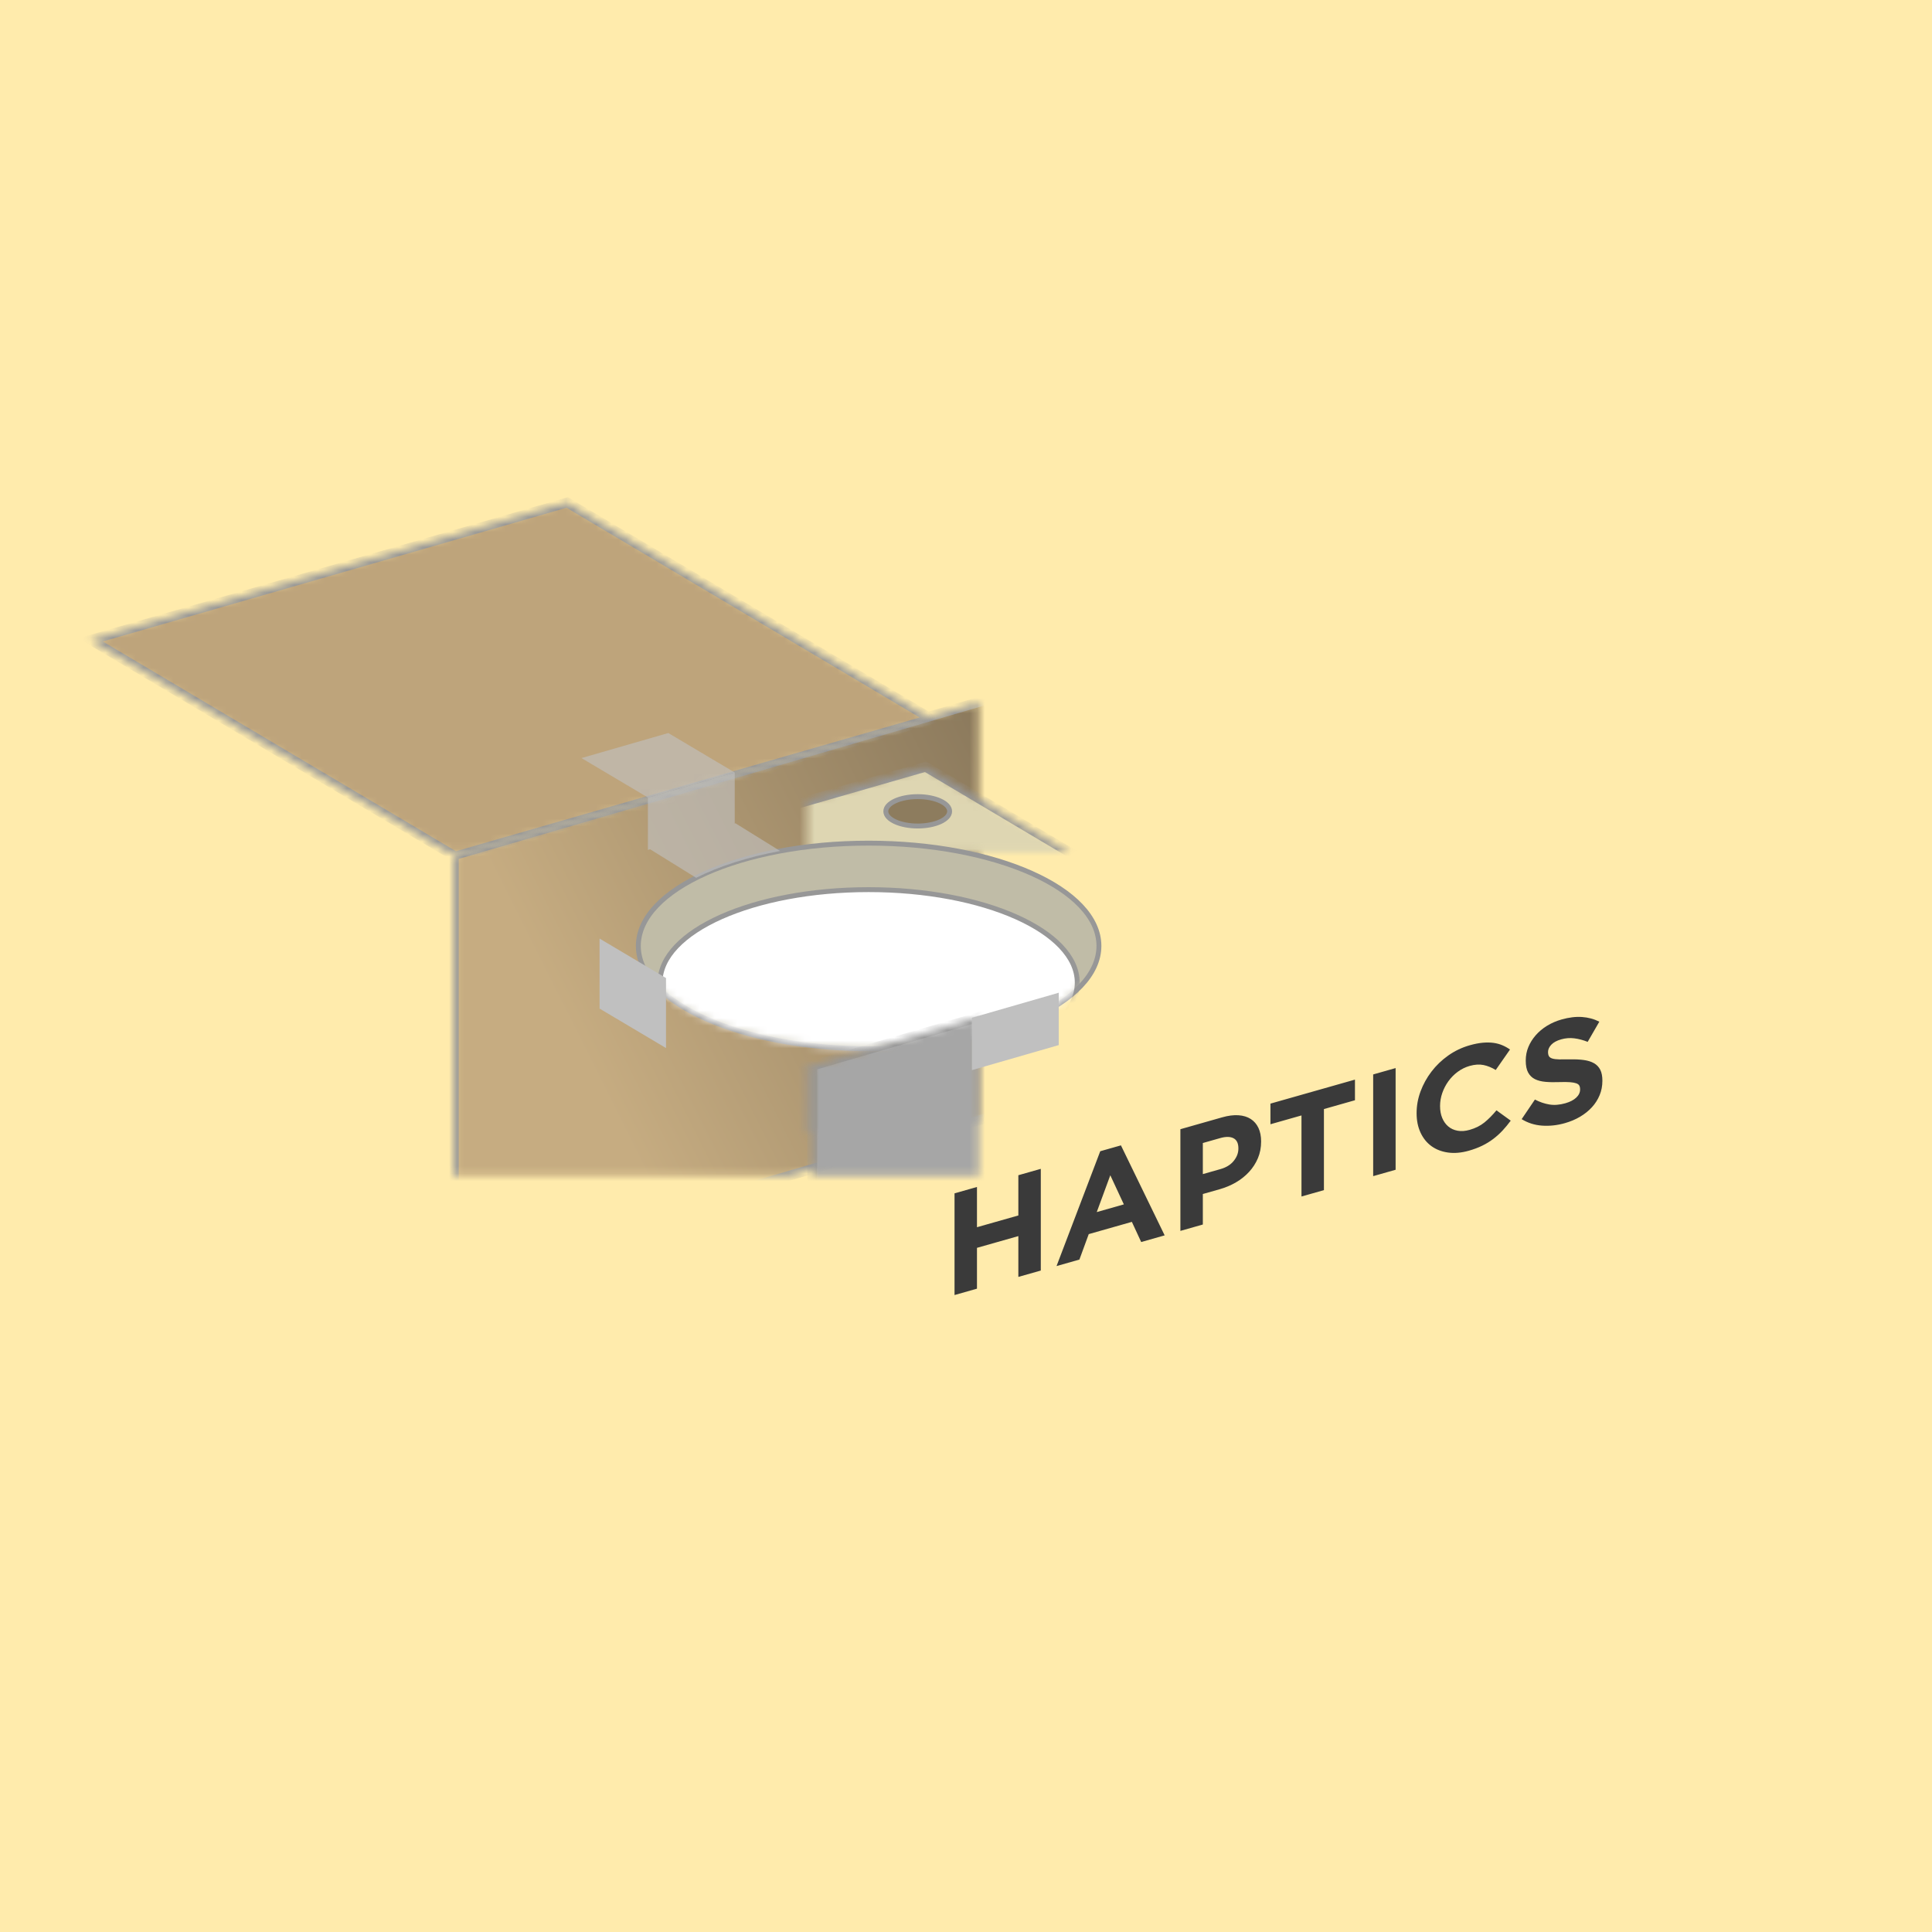 <svg width="256px" height="256px" viewBox="512 898 256 256" version="1.1" xmlns="http://www.w3.org/2000/svg" xmlns:xlink="http://www.w3.org/1999/xlink">
    <rect x="512" y="898" width="256" height="256" fill="#333333" stroke="none"/>
    <!-- Generator: Sketch 42 (36781) - http://www.bohemiancoding.com/sketch -->
    <desc>Created with Sketch.</desc>
    <defs>
        <rect id="path-1" x="0" y="0" width="256" height="256"></rect>
        <polygon id="path-3" points="165.216 41.676 213.54 12.97 213.54 68.412 165.216 97.118"></polygon>
        <mask id="mask-4" maskContentUnits="userSpaceOnUse" maskUnits="objectBoundingBox" x="0" y="0" width="48.324" height="84.147" fill="white">
            <use xlink:href="#path-3"></use>
        </mask>
        <linearGradient x1="3.658%" y1="39.078%" x2="92.146%" y2="5.306%" id="linearGradient-5">
            <stop stop-color="#C6AC81" offset="0%"></stop>
            <stop stop-color="#695C47" offset="100%"></stop>
        </linearGradient>
        <polygon id="path-6" points="48.134 47.322 165.842 12.97 165.842 68.412 48.134 102.764"></polygon>
        <mask id="mask-7" maskContentUnits="userSpaceOnUse" maskUnits="objectBoundingBox" x="0" y="0" width="117.709" height="89.794" fill="white">
            <use xlink:href="#path-6"></use>
        </mask>
        <polygon id="path-8" points="47.483 64.301 95.807 35.596 158.97 53.81 110.646 82.515"></polygon>
        <mask id="mask-9" maskContentUnits="userSpaceOnUse" maskUnits="objectBoundingBox" x="0" y="0" width="111.487" height="46.92" fill="white">
            <use xlink:href="#path-8"></use>
        </mask>
        <ellipse id="path-10" cx="30.897" cy="13.943" rx="30.516" ry="13.619"></ellipse>
        <polygon id="path-12" points="95.617 75.208 213.326 40.856 213.326 96.298 95.617 130.65"></polygon>
        <mask id="mask-13" maskContentUnits="userSpaceOnUse" maskUnits="objectBoundingBox" x="0" y="0" width="117.709" height="89.794" fill="white">
            <use xlink:href="#path-12"></use>
        </mask>
        <polygon id="path-14" points="47.483 75.398 95.807 46.693 95.807 102.135 47.483 130.84"></polygon>
        <mask id="mask-15" maskContentUnits="userSpaceOnUse" maskUnits="objectBoundingBox" x="0" y="0" width="48.324" height="84.147" fill="white">
            <use xlink:href="#path-14"></use>
        </mask>
        <polygon id="path-16" points="109.927 41.676 158.251 12.97 213.975 29.167 165.651 57.872"></polygon>
        <mask id="mask-17" maskContentUnits="userSpaceOnUse" maskUnits="objectBoundingBox" x="0" y="0" width="104.048" height="44.902" fill="white">
            <use xlink:href="#path-16"></use>
        </mask>
        <polygon id="path-18" points="1.70530257e-13 29.281 48.324 0.576 111.487 18.79 63.163 47.496"></polygon>
        <mask id="mask-19" maskContentUnits="userSpaceOnUse" maskUnits="objectBoundingBox" x="0" y="0" width="111.487" height="46.92" fill="white">
            <use xlink:href="#path-18"></use>
        </mask>
    </defs>
    <g id="Group-4-Copy-10" stroke="none" stroke-width="1" fill="none" fill-rule="evenodd" transform="translate(512, 898)">
        <mask id="mask-2" fill="white">
            <use xlink:href="#path-1"></use>
        </mask>
        <use id="Rectangle-2-Copy-3" fill="#FFEBAC" xlink:href="#path-1"></use>
        <g id="Group-11" mask="url(#mask-2)">
            <g transform="translate(12, 66)">
                <use id="Rectangle-6-Copy-3" stroke="#979797" mask="url(#mask-4)" stroke-width="1.3" fill="#D8D8D8" transform="translate(189.378, 55.044) scale(-1, 1) translate(-189.378, -55.044) " xlink:href="#path-3"></use>
                <use id="Rectangle-6-Copy-6" stroke="#979797" mask="url(#mask-7)" stroke-width="1.3" fill="url(#linearGradient-5)" xlink:href="#path-6"></use>
                <use id="Rectangle-6-Copy-7" stroke="#979797" mask="url(#mask-9)" stroke-width="1.3" fill="#DED6B2" transform="translate(103.227, 59.055) scale(-1, 1) translate(-103.227, -59.055) " xlink:href="#path-8"></use>
                <ellipse id="Oval-6-Copy" stroke="#979797" stroke-width="0.65" fill="#8D7C5E" cx="109.602" cy="41.505" rx="4.228" ry="1.946"></ellipse>
                <g id="Group-10" stroke="none" stroke-width="1" fill="none" transform="translate(72.201, 45.396)">
                    <mask id="mask-11" fill="white">
                        <use xlink:href="#path-10"></use>
                    </mask>
                    <use id="Oval-6" stroke="#979797" stroke-width="0.65" fill="#C0BCA7" xlink:href="#path-10"></use>
                    <ellipse id="Oval-6-Copy" stroke="#979797" stroke-width="0.65" fill="#FFFFFF" mask="url(#mask-11)" cx="30.897" cy="18.807" rx="27.644" ry="12.322"></ellipse>
                </g>
                <use id="Rectangle-6" stroke="#979797" mask="url(#mask-13)" stroke-width="1.3" fill="#A6A6A6" xlink:href="#path-12"></use>
                <polygon id="Rectangle-6-Copy-9" stroke="none" fill="#C0C0C0" transform="translate(122.534, 70.67) scale(-1, 1) translate(-122.534, -70.67) " points="116.78 65.542 116.78 72.48 128.287 75.799 128.287 68.86"></polygon>
                <use id="Rectangle-6-Copy" stroke="#979797" mask="url(#mask-15)" stroke-width="1.3" fill="#969494" transform="translate(71.645, 88.767) scale(-1, 1) translate(-71.645, -88.767) " xlink:href="#path-14"></use>
                <polygon id="Rectangle-6-Copy-8" stroke="none" fill="#C0C0C0" transform="translate(71.849, 65.619) scale(-1, 1) translate(-71.849, -65.619) " points="67.447 63.596 76.251 58.366 76.251 67.643 67.447 72.873"></polygon>
                <use id="Rectangle-6-Copy-4" stroke="#979797" mask="url(#mask-17)" stroke-width="1.3" fill="#BEBDBD" transform="translate(161.951, 35.421) scale(-1, 1) translate(-161.951, -35.421) " xlink:href="#path-16"></use>
                <use id="Rectangle-6-Copy-5" stroke="#979797" mask="url(#mask-19)" stroke-width="1.3" fill="#BEA47B" transform="translate(55.743, 24.036) scale(-1, 1) translate(-55.743, -24.036) " xlink:href="#path-18"></use>
                <path d="M114.48,92.125 L117.454,91.28 L117.454,96.613 L122.937,95.055 L122.937,89.723 L125.911,88.878 L125.911,102.354 L122.937,103.198 L122.937,97.789 L117.454,99.346 L117.454,104.756 L114.48,105.6 L114.48,92.125 Z M136.916,93.587 L135.121,89.727 L133.325,94.607 L136.916,93.587 Z M133.789,86.544 L136.53,85.766 L142.323,97.692 L139.214,98.575 L137.978,95.904 L132.263,97.527 L131.027,100.9 L127.996,101.761 L133.789,86.544 Z M149.737,88.906 C150.484,88.694 151.063,88.334 151.475,87.826 C151.887,87.317 152.093,86.774 152.093,86.197 L152.093,86.158 C152.093,85.491 151.877,85.045 151.446,84.821 C151.015,84.597 150.426,84.591 149.679,84.803 L147.382,85.456 L147.382,89.575 L149.737,88.906 Z M144.408,83.625 L149.93,82.056 C150.741,81.826 151.465,81.732 152.102,81.776 C152.74,81.82 153.28,81.984 153.724,82.268 C154.168,82.553 154.51,82.947 154.748,83.45 C154.986,83.954 155.105,84.552 155.105,85.245 C155.105,86.066 154.963,86.793 154.68,87.464 C154.397,88.135 154.007,88.739 153.512,89.278 C153.016,89.817 152.437,90.28 151.774,90.667 C151.111,91.054 150.4,91.355 149.641,91.571 L147.382,92.213 L147.382,96.255 L144.408,97.1 L144.408,83.625 Z M160.453,81.801 L156.341,82.969 L156.341,80.235 L167.539,77.055 L167.539,79.788 L163.427,80.956 L163.427,91.698 L160.453,92.543 L160.453,81.801 Z M169.953,76.369 L172.926,75.525 L172.926,89 L169.953,89.845 L169.953,76.369 Z M182.638,86.473 C181.647,86.754 180.727,86.836 179.877,86.718 C179.028,86.6 178.294,86.317 177.676,85.87 C177.058,85.423 176.576,84.826 176.228,84.077 C175.881,83.329 175.707,82.474 175.707,81.511 C175.707,80.51 175.881,79.559 176.228,78.62 C176.576,77.681 177.058,76.806 177.676,75.995 C178.294,75.184 179.034,74.473 179.897,73.863 C180.759,73.252 181.712,72.798 182.754,72.502 C183.385,72.323 183.961,72.211 184.482,72.165 C185.004,72.12 185.477,72.127 185.902,72.186 C186.326,72.245 186.719,72.352 187.079,72.506 C187.44,72.66 187.774,72.847 188.083,73.068 L186.191,75.78 C185.663,75.456 185.126,75.236 184.579,75.122 C184.032,75.008 183.417,75.048 182.735,75.241 C182.169,75.402 181.644,75.66 181.161,76.016 C180.679,76.371 180.264,76.79 179.916,77.274 C179.568,77.758 179.298,78.281 179.105,78.842 C178.912,79.404 178.815,79.974 178.815,80.551 C178.815,81.167 178.912,81.685 179.105,82.144 C179.298,82.602 179.565,82.976 179.906,83.264 C180.247,83.552 180.659,83.74 181.142,83.827 C181.625,83.915 182.156,83.876 182.735,83.712 C183.507,83.492 184.161,83.166 184.695,82.731 C185.229,82.297 185.76,81.762 186.288,81.124 L188.18,82.492 C187.832,82.963 187.472,83.399 187.099,83.801 C186.725,84.202 186.317,84.571 185.873,84.909 C185.428,85.247 184.943,85.545 184.415,85.804 C183.887,86.063 183.295,86.286 182.638,86.473 Z M195.363,82.82 C194.333,83.113 193.322,83.223 192.331,83.152 C191.34,83.08 190.439,82.794 189.628,82.293 L191.385,79.695 C192.003,80.021 192.637,80.238 193.287,80.349 C193.937,80.459 194.648,80.405 195.421,80.186 C196.038,80.01 196.518,79.762 196.859,79.44 C197.2,79.119 197.371,78.759 197.371,78.361 C197.371,78.13 197.335,77.97 197.264,77.843 C197.194,77.715 197.059,77.616 196.859,77.544 C196.659,77.472 196.383,77.423 196.029,77.395 C195.675,77.367 195.215,77.363 194.648,77.383 C193.966,77.41 193.348,77.399 192.795,77.351 C192.241,77.303 191.771,77.183 191.385,76.991 C190.999,76.799 190.7,76.508 190.487,76.12 C190.275,75.731 190.169,75.203 190.169,74.535 C190.169,73.881 190.285,73.293 190.516,72.733 C190.748,72.173 191.073,71.654 191.491,71.176 C191.91,70.698 192.408,70.28 192.988,69.923 C193.567,69.566 194.204,69.289 194.899,69.091 C195.89,68.81 196.801,68.699 197.631,68.758 C198.462,68.817 199.224,69.024 199.919,69.379 L198.375,72.051 C197.77,71.812 197.178,71.656 196.598,71.583 C196.019,71.51 195.44,71.556 194.861,71.72 C194.281,71.885 193.847,72.121 193.557,72.427 C193.268,72.734 193.123,73.055 193.123,73.388 C193.123,73.645 193.165,73.822 193.248,73.959 C193.332,74.096 193.483,74.197 193.702,74.263 C193.921,74.329 194.22,74.366 194.6,74.374 C194.98,74.382 195.459,74.38 196.038,74.37 C196.721,74.356 197.329,74.385 197.863,74.458 C198.397,74.531 198.848,74.672 199.215,74.882 C199.581,75.093 199.858,75.383 200.045,75.754 C200.231,76.124 200.325,76.605 200.325,77.195 C200.325,77.901 200.203,78.529 199.958,79.118 C199.713,79.707 199.372,80.241 198.935,80.718 C198.497,81.195 197.976,81.613 197.371,81.971 C196.766,82.329 196.096,82.612 195.363,82.82 Z" id="HAPTICS" stroke="none" fill="#3A3A3A"></path>
                <g id="Group-12" opacity="0.624" stroke="none" stroke-width="1" fill="none" transform="translate(65.046, 31.129)">
                    <path d="M15.196,19.186 L8.904,15.283 L20.412,11.964 L26.326,15.633 C22.032,16.432 18.234,17.655 15.196,19.186 Z" id="Combined-Shape" fill="#C0C0C0"></path>
                    <polygon id="Rectangle-6-Copy-8" fill="#C0C0C0" transform="translate(10.156, 4.274) scale(-1, 1) translate(-10.156, -4.274) " points="1.84741111e-13 5.23 8.804 0 20.312 3.319 11.508 8.548"></polygon>
                    <polygon id="Rectangle-6-Copy-9" fill="#C0C0C0" transform="translate(14.558, 10.358) scale(-1, 1) translate(-14.558, -10.358) " points="8.804 5.23 8.804 12.168 20.312 15.487 20.312 8.548"></polygon>
                </g>
            </g>
        </g>
    </g>
</svg>